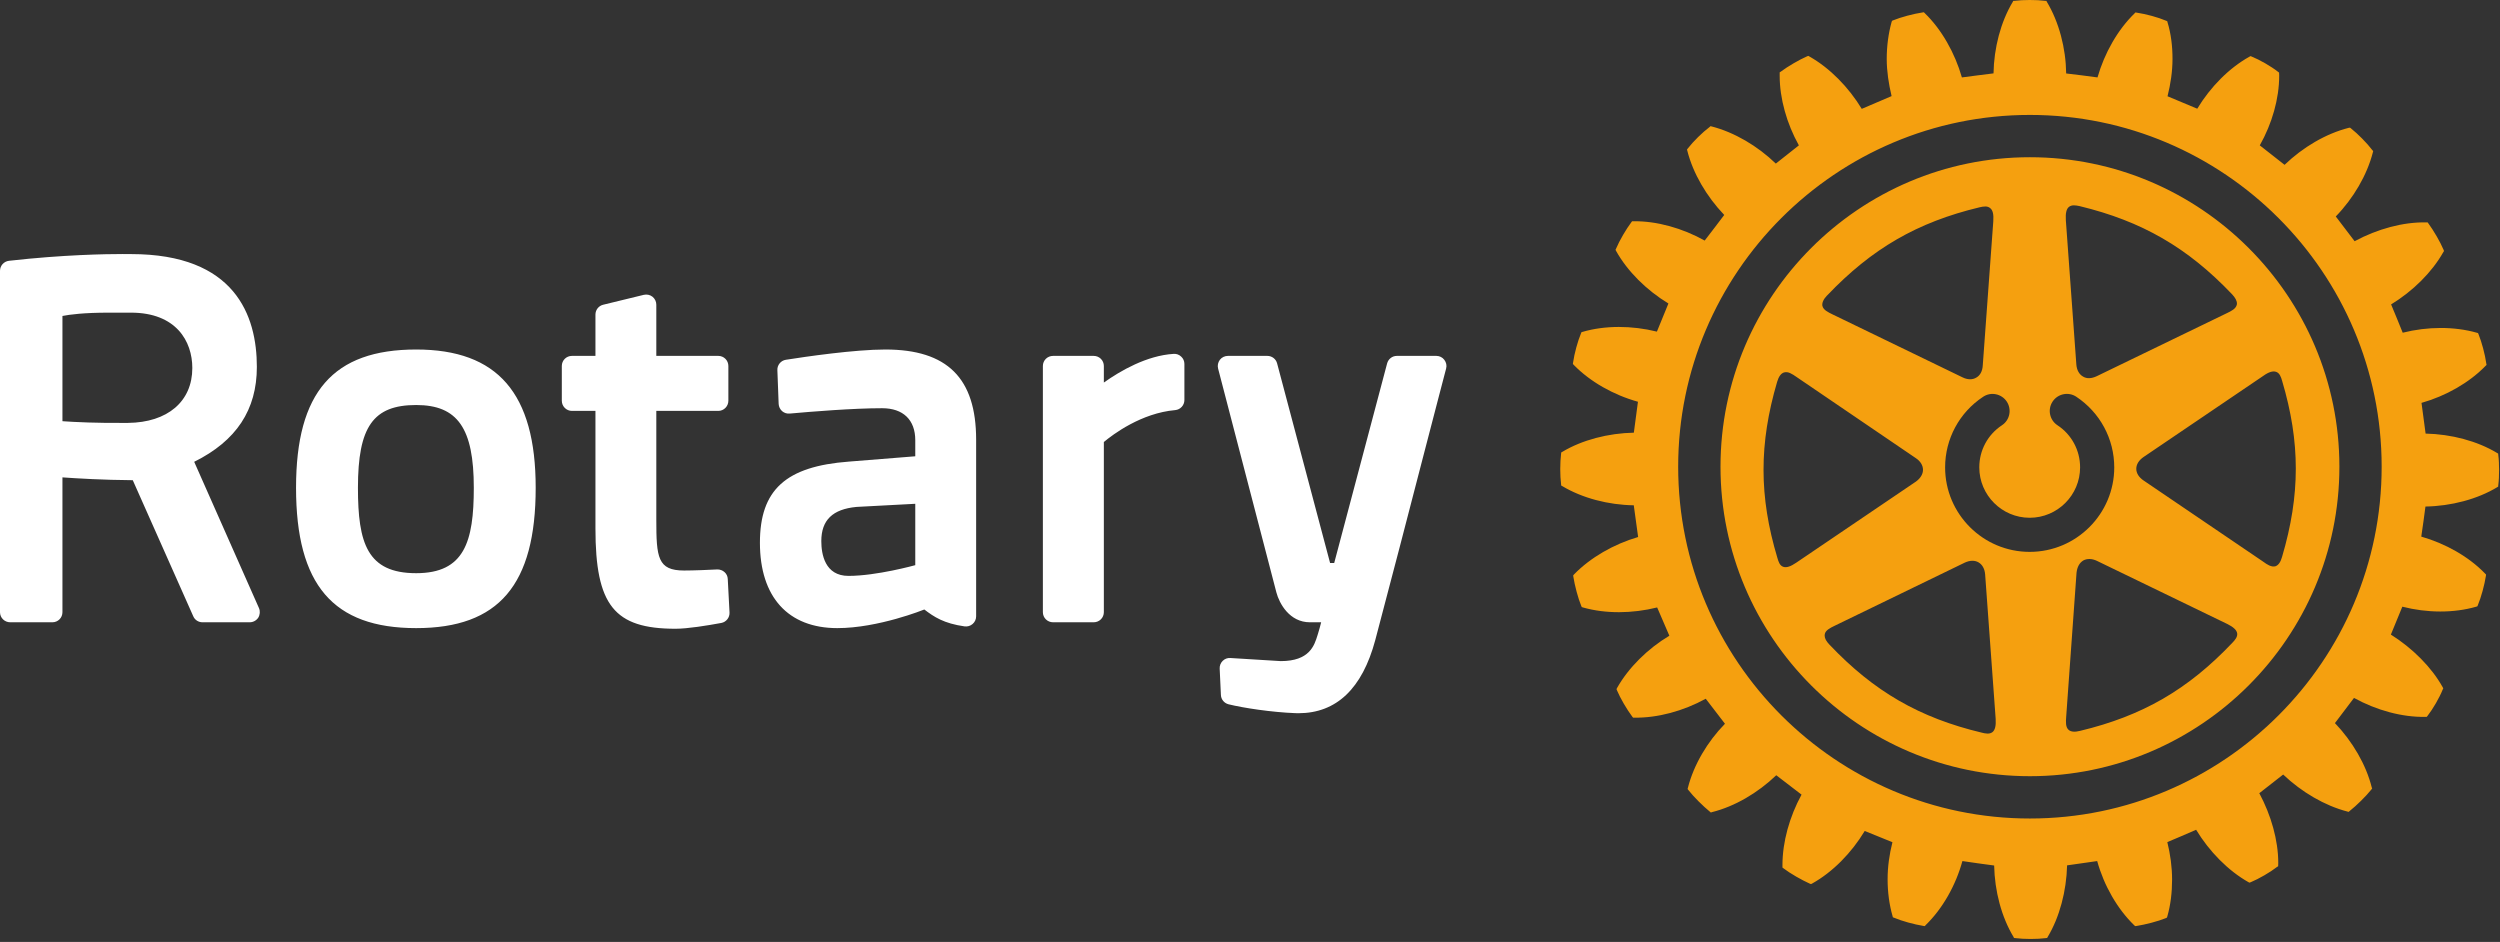 <svg width="284" height="107" viewBox="0 0 284 107" fill="none" xmlns="http://www.w3.org/2000/svg">
<rect x="0" y="0" width="284" height="107" fill="#333333" stroke="none"/>
<path d="M133.327 40.2C130.275 40.383 127.268 42.128 125.397 43.458V41.575C125.397 40.94 124.884 40.429 124.242 40.429H119.628C118.987 40.429 118.471 40.94 118.471 41.575V69.545C118.471 70.182 118.987 70.691 119.628 70.691H124.242C124.884 70.691 125.397 70.182 125.397 69.545V50.213C126.435 49.343 129.66 46.924 133.501 46.588C134.092 46.533 134.548 46.04 134.548 45.443V41.346C134.548 41.024 134.421 40.726 134.185 40.514C133.961 40.293 133.643 40.173 133.327 40.2ZM97.3 57.586C94.586 57.842 93.301 59.082 93.301 61.47C93.301 62.942 93.702 65.421 96.388 65.421C99.588 65.421 103.925 64.215 103.975 64.203V57.231L97.3 57.586ZM110.889 49.951V70.015C110.889 70.353 110.742 70.668 110.491 70.883C110.24 71.103 109.904 71.201 109.579 71.158C107.231 70.825 106.116 70.091 105.003 69.238C104.953 69.26 99.763 71.354 95.119 71.354C89.532 71.354 86.327 67.825 86.327 61.661C86.327 55.639 89.263 52.974 96.458 52.436L103.975 51.834V50.008C103.975 47.697 102.6 46.373 100.211 46.373C96.919 46.373 92.219 46.757 89.718 46.981C89.402 47.014 89.088 46.915 88.846 46.705C88.617 46.503 88.471 46.198 88.455 45.89L88.31 42.052C88.28 41.468 88.707 40.958 89.271 40.871C91.509 40.517 97.094 39.704 100.578 39.704C107.615 39.704 110.889 42.963 110.889 49.951ZM14.873 35.517H12.342C9.519 35.517 7.909 35.732 7.094 35.893V47.849C8.444 47.943 11.044 48.08 14.537 48.042C19.044 47.995 21.847 45.604 21.847 41.804C21.847 38.766 20.014 35.517 14.873 35.517V35.517ZM29.421 69.083C29.572 69.435 29.537 69.844 29.334 70.174C29.112 70.501 28.751 70.691 28.363 70.691H23.002C22.545 70.691 22.129 70.425 21.955 70.01L15.083 54.551C11.663 54.526 8.695 54.345 7.094 54.23V69.545C7.094 70.182 6.586 70.691 5.952 70.691H1.16C0.52 70.691 0 70.182 0 69.545V30.768C0 30.181 0.442 29.691 1.026 29.625C7.182 28.93 12.105 28.858 13.932 28.858C14.562 28.858 14.892 28.864 14.892 28.864C26.705 28.864 29.179 35.839 29.179 41.679C29.179 46.558 26.851 50.085 22.06 52.461L29.421 69.083ZM164.073 40.874C163.861 40.593 163.528 40.429 163.173 40.429H158.683C158.163 40.429 157.713 40.778 157.577 41.283L151.565 63.959H151.099L145.08 41.283C144.951 40.778 144.492 40.429 143.969 40.429H139.491C139.131 40.429 138.795 40.593 138.577 40.874C138.364 41.158 138.288 41.523 138.375 41.864L144.997 67.298C145.328 68.559 146.492 70.691 148.799 70.691H150.084C149.972 71.119 149.859 71.575 149.732 71.963L149.672 72.156C149.311 73.329 148.772 75.102 145.496 75.102L139.771 74.75C139.44 74.726 139.131 74.843 138.899 75.075C138.664 75.304 138.539 75.62 138.555 75.947L138.695 78.946C138.713 79.455 139.068 79.883 139.567 80.008C141.255 80.426 144.479 80.912 147.133 81.013C147.26 81.022 147.372 81.022 147.496 81.022C151.816 81.022 154.751 78.226 156.229 72.72C157.944 66.273 160.089 57.979 161.66 51.92C162.369 49.192 162.98 46.845 163.416 45.17L164.279 41.869C164.377 41.523 164.292 41.158 164.073 40.874V40.874ZM53.824 55.413C53.824 48.642 51.984 46.01 47.278 46.01C42.397 46.01 40.662 48.467 40.662 55.413C40.662 61.708 41.716 65.114 47.278 65.114C52.751 65.114 53.824 61.555 53.824 55.413V55.413ZM60.854 55.413C60.854 66.436 56.664 71.354 47.278 71.354C37.84 71.354 33.631 66.436 33.631 55.413C33.631 44.547 37.84 39.704 47.278 39.704C56.542 39.704 60.854 44.689 60.854 55.413ZM82.674 65.78L82.874 69.582C82.903 70.149 82.5 70.663 81.943 70.767C80.337 71.062 78.128 71.426 76.74 71.426C69.767 71.426 67.643 68.757 67.643 60.025V46.678H64.971C64.335 46.678 63.822 46.157 63.822 45.522V41.575C63.822 40.94 64.335 40.429 64.971 40.429H67.643V35.735C67.643 35.204 68.007 34.742 68.516 34.619L73.137 33.493C73.477 33.415 73.841 33.488 74.116 33.703C74.394 33.924 74.557 34.254 74.557 34.609V40.429H81.601C82.23 40.429 82.743 40.94 82.743 41.575V45.522C82.743 46.157 82.23 46.678 81.601 46.678H74.557V59.048C74.557 63.327 74.708 64.811 77.71 64.811C78.816 64.811 80.553 64.738 81.483 64.688C82.099 64.675 82.656 65.138 82.674 65.78Z" fill="white"/>
<path d="M230.596 92.983C208.571 92.983 190.641 75.055 190.641 53.017C190.641 30.981 208.571 13.056 230.596 13.056C252.633 13.056 270.556 30.981 270.556 53.017C270.556 75.055 252.633 92.983 230.596 92.983V92.983ZM283.803 51.678L283.792 51.528L283.677 51.462C281.416 50.091 278.449 49.318 275.549 49.256C275.492 48.871 275.127 46.154 275.083 45.767C277.856 44.982 280.513 43.475 282.376 41.547L282.473 41.458L282.445 41.31C282.308 40.277 281.915 38.836 281.559 37.963L281.499 37.832L281.359 37.797C278.808 37.069 275.753 37.087 272.948 37.797C272.815 37.437 271.777 34.933 271.629 34.582C274.099 33.075 276.267 30.94 277.568 28.627L277.639 28.515L277.587 28.37C277.213 27.481 276.46 26.191 275.86 25.375L275.779 25.264H275.625C273 25.206 270.068 26.011 267.484 27.402C267.257 27.086 265.575 24.896 265.345 24.591C267.36 22.515 268.897 19.882 269.557 17.308L269.596 17.163L269.497 17.054C268.897 16.264 267.852 15.202 267.067 14.582L266.959 14.501L266.811 14.523C264.231 15.177 261.611 16.721 259.528 18.724C259.209 18.48 257.027 16.77 256.711 16.514C258.101 14.059 258.916 11.219 258.916 8.601C258.916 8.527 258.903 8.247 258.903 8.247L258.792 8.162C257.987 7.529 256.711 6.798 255.784 6.422L255.657 6.375L255.54 6.438C253.223 7.726 251.1 9.881 249.609 12.349C249.236 12.205 246.58 11.088 246.231 10.936C246.58 9.545 246.797 8.113 246.797 6.681C246.797 5.241 246.624 3.822 246.231 2.538L246.197 2.405L246.055 2.349C245.179 1.973 243.776 1.589 242.739 1.439L242.584 1.415L242.492 1.515C240.576 3.372 239.072 6.018 238.277 8.795C237.881 8.729 235.135 8.389 234.717 8.345C234.68 5.468 233.905 2.521 232.536 0.231L232.468 0.1L232.323 0.094C231.332 -0.032 229.831 -0.032 228.861 0.094L228.707 0.1L228.639 0.231C227.28 2.497 226.513 5.442 226.464 8.336C226.064 8.389 223.275 8.729 222.871 8.795C222.072 6.005 220.564 3.347 218.657 1.499L218.551 1.392L218.395 1.415C217.368 1.567 215.947 1.949 215.069 2.306L214.937 2.363L214.885 2.497C214.524 3.801 214.332 5.238 214.332 6.692C214.332 8.096 214.556 9.54 214.885 10.917C214.536 11.067 211.856 12.22 211.496 12.366C209.993 9.894 207.865 7.726 205.555 6.422L205.429 6.348L205.284 6.397C204.396 6.787 203.111 7.529 202.297 8.14L202.171 8.217C202.171 8.217 202.171 8.527 202.171 8.601C202.171 11.192 202.973 14.042 204.352 16.514C204.052 16.762 202.036 18.339 201.733 18.584C199.657 16.577 197.031 15.033 194.44 14.362L194.308 14.335L194.208 14.43C193.413 15.025 192.344 16.072 191.735 16.866L191.644 16.98L191.677 17.119C192.325 19.692 193.869 22.324 195.872 24.419C195.653 24.727 193.897 27.012 193.653 27.329C191.141 25.924 188.216 25.095 185.536 25.133L185.401 25.139L185.313 25.258C184.727 26.038 183.985 27.298 183.579 28.258L183.521 28.384L183.592 28.515C184.877 30.82 187.051 32.972 189.532 34.478C189.397 34.832 188.38 37.312 188.224 37.672C185.372 36.965 182.332 36.957 179.795 37.696L179.659 37.732L179.608 37.854C179.235 38.743 178.847 40.145 178.699 41.202L178.681 41.346L178.783 41.458C180.635 43.361 183.293 44.867 186.071 45.639C186.013 46.032 185.653 48.775 185.605 49.152C182.717 49.207 179.745 49.97 177.477 51.331L177.352 51.403L177.339 51.55C177.281 52.046 177.244 52.664 177.244 53.29C177.244 53.909 177.281 54.522 177.339 55.017L177.352 55.158L177.477 55.224C179.745 56.581 182.692 57.359 185.597 57.402C185.653 57.799 186.041 60.617 186.091 61.004C183.305 61.821 180.668 63.345 178.816 65.247L178.716 65.365L178.728 65.493C178.891 66.535 179.272 67.97 179.631 68.834L179.688 68.963L179.82 69.006C182.391 69.74 185.431 69.709 188.253 69.006C188.397 69.363 189.489 71.858 189.639 72.218C187.169 73.698 185.005 75.838 183.697 78.152L183.636 78.281L183.684 78.413C184.063 79.321 184.82 80.606 185.423 81.408L185.513 81.523L185.643 81.528C188.296 81.566 191.227 80.78 193.772 79.376C194.009 79.674 195.729 81.913 195.955 82.219C193.957 84.263 192.405 86.885 191.745 89.496L191.709 89.629L191.795 89.744C192.405 90.525 193.46 91.571 194.237 92.204L194.352 92.302L194.489 92.256C197.064 91.615 199.68 90.081 201.783 88.068C202.101 88.314 204.327 90.027 204.655 90.27C203.285 92.784 202.487 95.652 202.487 98.261C202.487 98.316 202.487 98.554 202.487 98.554L202.617 98.652C203.392 99.241 204.655 99.962 205.599 100.386L205.729 100.433L205.865 100.366C208.185 99.072 210.328 96.9 211.831 94.398C212.18 94.541 214.623 95.533 214.981 95.675C214.632 97.054 214.432 98.474 214.432 99.874C214.432 101.342 214.623 102.778 214.996 104.068L215.029 104.205L215.172 104.257C216.051 104.633 217.465 105.018 218.503 105.185L218.657 105.206L218.757 105.091C220.679 103.223 222.179 100.567 222.929 97.817C223.333 97.882 226.144 98.28 226.536 98.322C226.593 101.224 227.373 104.178 228.733 106.429L228.793 106.553L228.949 106.57C229.948 106.698 231.432 106.698 232.409 106.57L232.552 106.553L232.623 106.429C233.973 104.178 234.748 101.22 234.821 98.305C235.213 98.251 237.847 97.882 238.24 97.817C239.016 100.614 240.527 103.246 242.448 105.112L242.553 105.206L242.681 105.195C243.731 105.03 245.153 104.661 246.036 104.301L246.163 104.238L246.207 104.109C246.58 102.808 246.749 101.382 246.749 99.917C246.749 98.499 246.551 97.054 246.207 95.662C246.568 95.526 249.121 94.421 249.479 94.261C250.983 96.74 253.12 98.912 255.425 100.214L255.54 100.271L255.676 100.221C256.593 99.843 257.889 99.096 258.685 98.474L258.8 98.407C258.8 98.407 258.809 98.1 258.809 98.016C258.809 95.46 258 92.608 256.656 90.108C256.957 89.869 259.067 88.23 259.367 87.988C261.473 89.989 264.099 91.528 266.673 92.194L266.811 92.231L266.916 92.133C267.701 91.517 268.771 90.46 269.383 89.695L269.477 89.569L269.429 89.444C268.789 86.874 267.257 84.245 265.249 82.145C265.483 81.836 267.184 79.601 267.413 79.284C269.963 80.688 272.893 81.492 275.531 81.436H275.676L275.763 81.329C276.392 80.524 277.12 79.265 277.499 78.313L277.557 78.193L277.488 78.066C276.229 75.8 274.073 73.643 271.604 72.09C271.747 71.736 272.756 69.272 272.905 68.919C275.705 69.639 278.745 69.663 281.303 68.919L281.427 68.876L281.484 68.749C281.859 67.847 282.24 66.45 282.4 65.413L282.415 65.269L282.308 65.159C280.455 63.237 277.813 61.748 275.057 60.959C275.117 60.575 275.492 57.933 275.531 57.543C278.449 57.493 281.416 56.715 283.677 55.351L283.792 55.279L283.803 55.126C283.871 54.645 283.896 54.015 283.896 53.396C283.896 52.774 283.871 52.163 283.803 51.678" fill="#F5A00F"/>
<path d="M258.567 42.242C258.965 42.376 259.123 42.818 259.245 43.251C261.323 50.237 261.323 56.212 259.245 63.253C259.077 63.858 258.833 64.191 258.511 64.322C258.049 64.464 257.54 64.132 257.115 63.817L243.512 54.585C242.989 54.236 242.681 53.761 242.681 53.253C242.681 52.752 242.981 52.277 243.512 51.914L257.115 42.695C257.728 42.253 258.208 42.114 258.567 42.242ZM253.581 73.036C248.543 78.341 243.383 81.328 236.28 83.03C235.677 83.182 235.261 83.134 235.004 82.921C234.631 82.608 234.68 81.985 234.717 81.448L235.895 65.054C235.969 64.417 236.221 63.935 236.669 63.667C237.105 63.432 237.664 63.452 238.215 63.716L253.008 70.879C253.699 71.219 254.068 71.555 254.14 71.923C254.212 72.335 253.911 72.698 253.581 73.036V73.036ZM230.571 62.693C225.272 62.693 220.965 58.387 220.965 53.093C220.965 49.86 222.577 46.86 225.285 45.073C226.176 44.476 227.38 44.732 227.969 45.619C228.557 46.514 228.319 47.719 227.423 48.308C225.805 49.372 224.847 51.159 224.847 53.093C224.847 56.245 227.417 58.818 230.571 58.818C233.731 58.818 236.299 56.245 236.299 53.093C236.299 51.159 235.34 49.364 233.719 48.303C232.827 47.711 232.584 46.508 233.177 45.616C233.763 44.729 234.971 44.476 235.859 45.065C238.559 46.855 240.179 49.852 240.179 53.093C240.179 58.387 235.868 62.693 230.571 62.693V62.693ZM226.355 83.159C226.028 83.423 225.576 83.344 225.128 83.229C218.065 81.544 212.873 78.555 207.824 73.228C207.456 72.846 207.281 72.511 207.281 72.209C207.281 72.155 207.281 72.122 207.291 72.062C207.36 71.596 207.931 71.323 208.407 71.092L223.197 63.915C223.775 63.646 224.332 63.632 224.768 63.889C225.195 64.141 225.461 64.622 225.511 65.246L226.708 81.664C226.755 82.444 226.64 82.921 226.355 83.159V83.159ZM204.052 63.922C203.412 64.36 202.936 64.518 202.573 64.388C202.171 64.249 202.036 63.806 201.909 63.37C199.817 56.393 199.817 50.409 201.884 43.372C202.063 42.768 202.316 42.436 202.637 42.319C203.111 42.149 203.607 42.496 204.052 42.801L217.64 52.046C218.153 52.385 218.452 52.86 218.452 53.374C218.452 53.867 218.153 54.342 217.66 54.701L204.052 63.922ZM207.563 33.555H207.572C212.631 28.241 217.809 25.244 224.875 23.55C225.311 23.451 225.777 23.367 226.088 23.646C226.388 23.88 226.493 24.361 226.437 25.148L225.241 41.531C225.204 42.161 224.943 42.657 224.5 42.899C224.069 43.159 223.507 43.145 222.945 42.867L208.164 35.709C207.68 35.469 207.117 35.216 207.019 34.728C206.972 34.392 207.136 33.999 207.563 33.555V33.555ZM235.02 23.512C235.359 23.237 235.807 23.324 236.251 23.416C243.313 25.127 248.5 28.111 253.563 33.429C253.921 33.809 254.115 34.163 254.115 34.477C254.115 34.507 254.105 34.556 254.105 34.602C253.997 35.088 253.456 35.344 252.972 35.576L238.183 42.739C237.599 43.014 237.053 43.041 236.628 42.776C236.193 42.526 235.92 42.04 235.872 41.404L234.68 25.02C234.631 24.238 234.737 23.755 235.02 23.512V23.512ZM230.596 17.861C211.22 17.861 195.449 33.634 195.449 53.016C195.449 72.407 211.22 88.176 230.596 88.176C249.979 88.176 265.755 72.407 265.755 53.016C265.755 33.634 249.979 17.861 230.596 17.861" fill="#F5A00F"/>
</svg>
